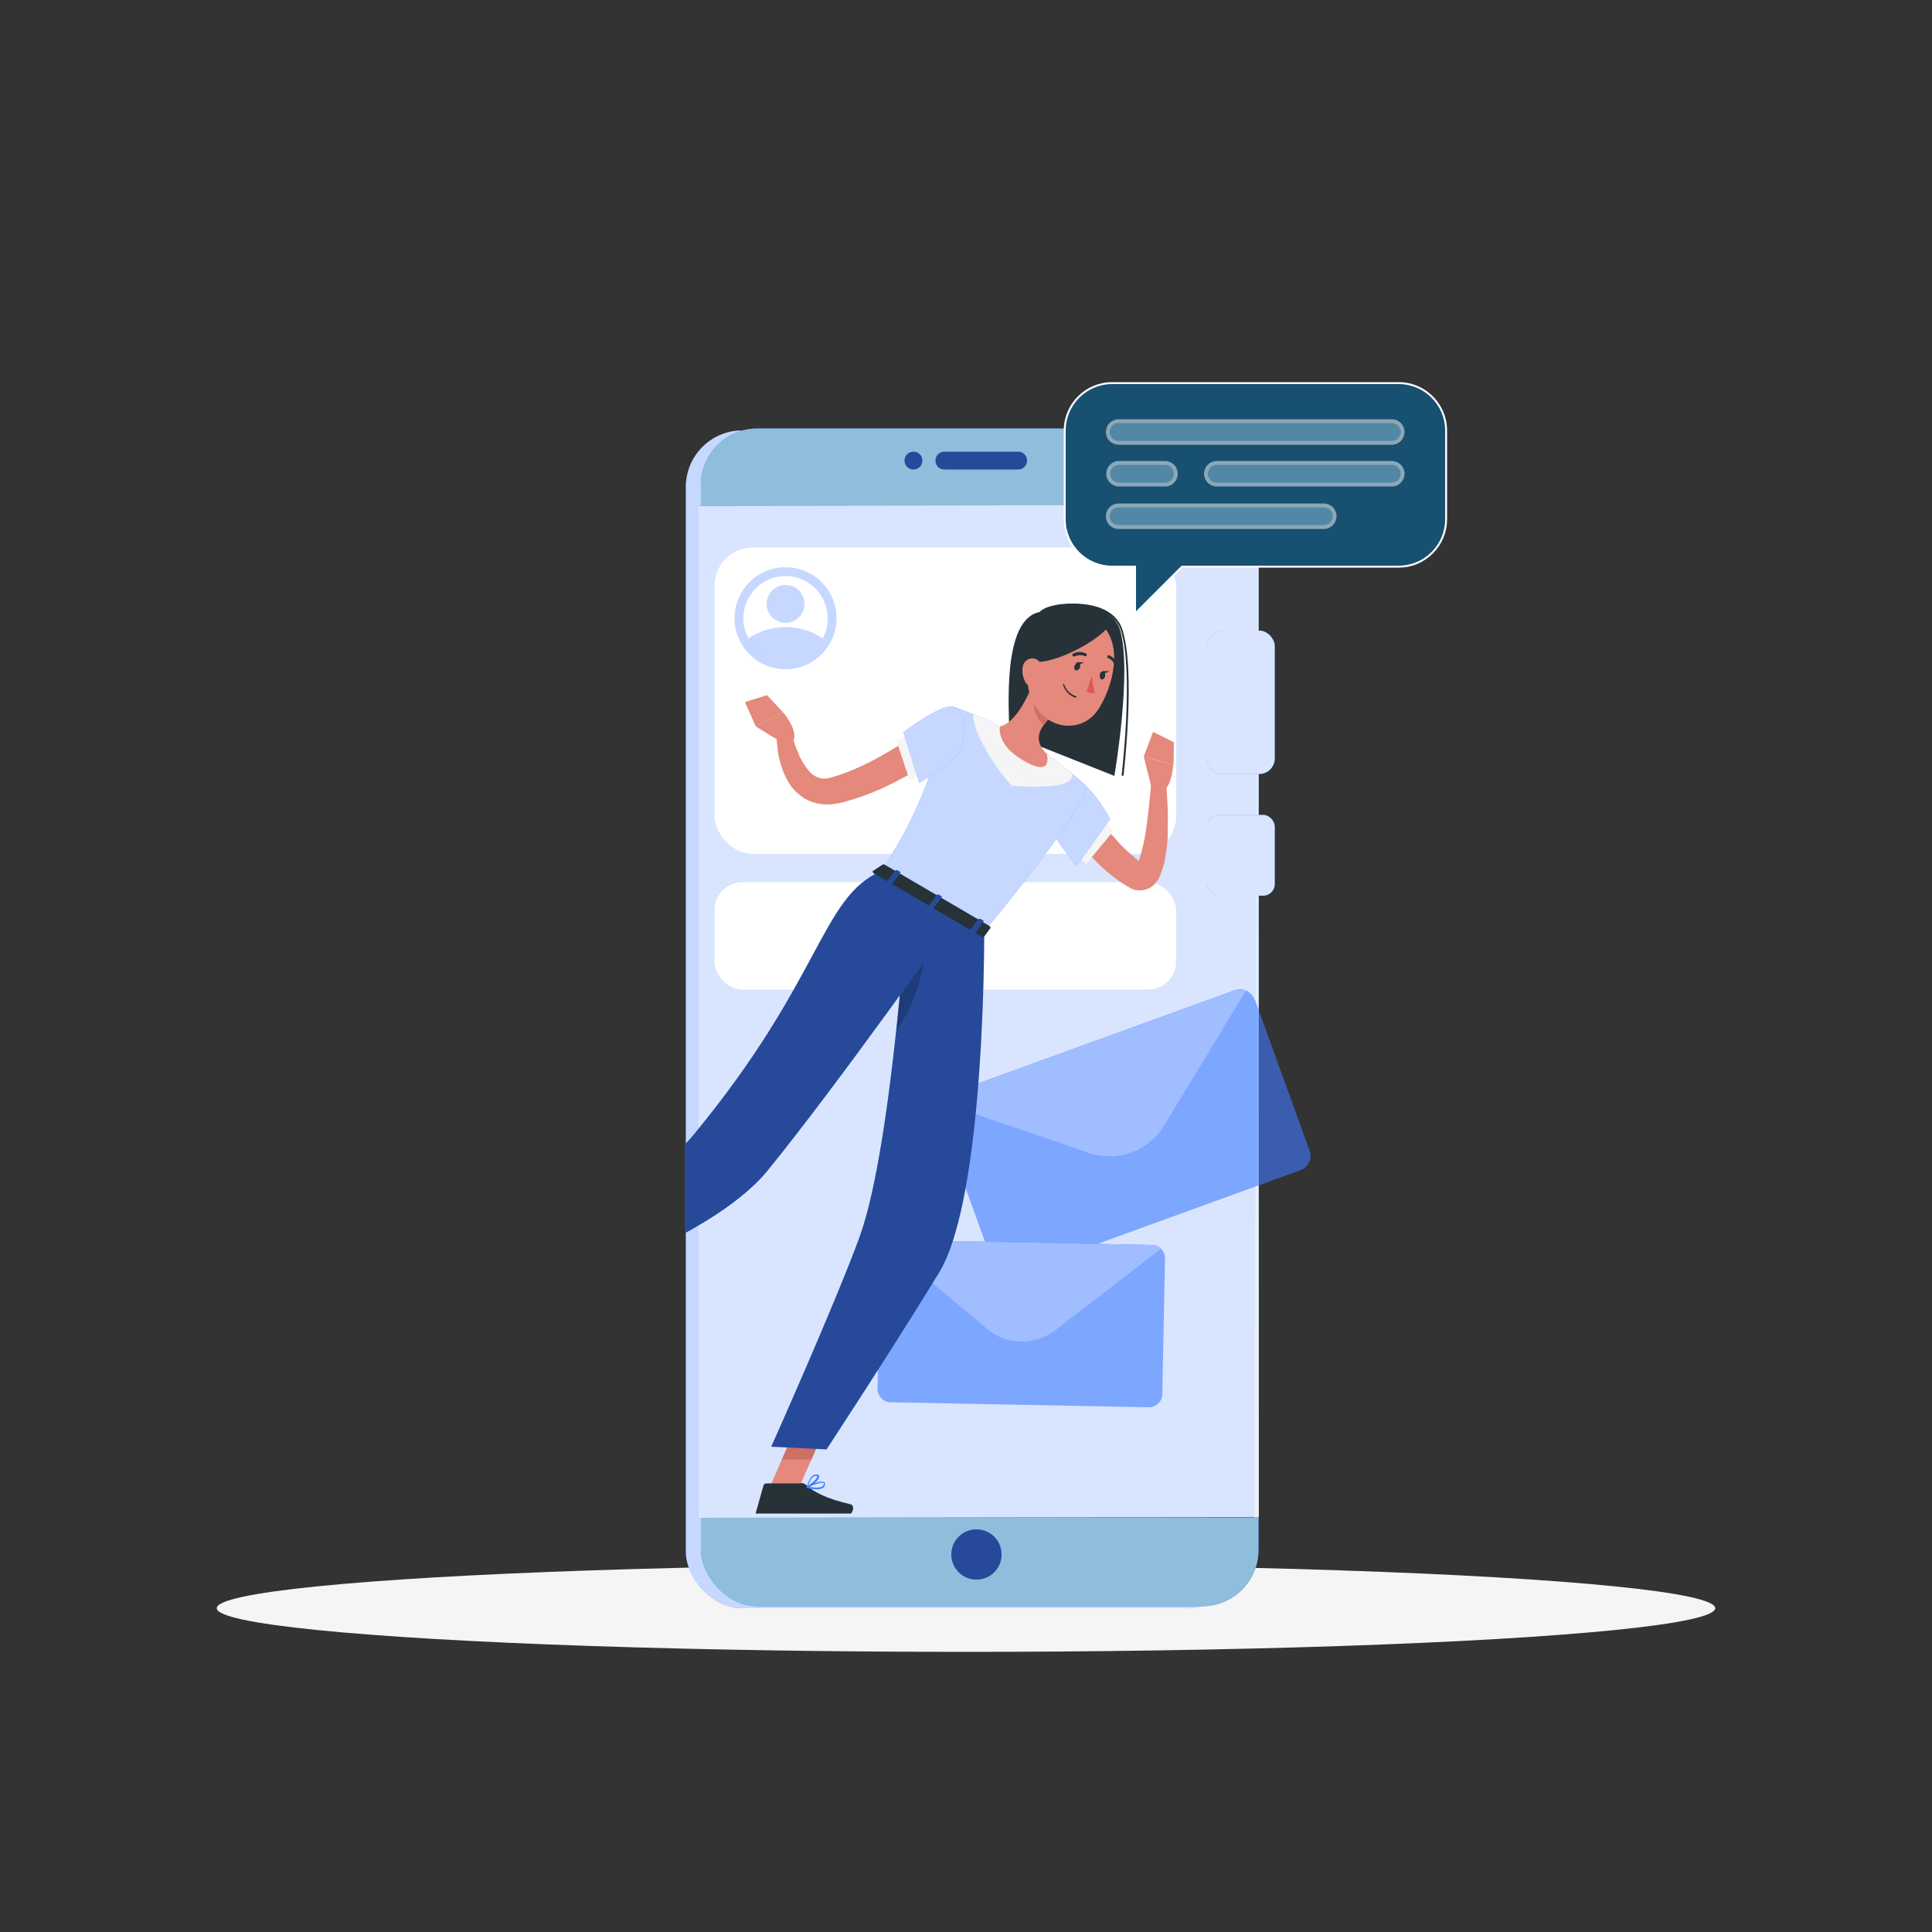 <?xml version="1.0" encoding="UTF-8"?>
<svg id="Capa_1" data-name="Capa 1" xmlns="http://www.w3.org/2000/svg" version="1.1" xmlns:xlink="http://www.w3.org/1999/xlink" viewBox="0 0 500 500">
  <rect x="0" y="0" width="500" height="500" fill="#333333" stroke="none"/>
  <defs>
    <style>
      .cls-1 {
        opacity: .7;
      }

      .cls-1, .cls-2, .cls-3, .cls-4, .cls-5, .cls-6, .cls-7, .cls-8, .cls-9, .cls-10, .cls-11, .cls-12, .cls-13, .cls-14, .cls-15, .cls-16, .cls-17 {
        stroke-width: 0px;
      }

      .cls-1, .cls-2, .cls-8, .cls-9, .cls-11, .cls-12, .cls-14, .cls-17 {
        isolation: isolate;
      }

      .cls-1, .cls-9, .cls-12, .cls-15 {
        fill: #fff;
      }

      .cls-2 {
        opacity: .3;
      }

      .cls-2, .cls-8, .cls-13 {
        fill: #407bff;
      }

      .cls-3 {
        fill: #de5753;
      }

      .cls-4 {
        fill: #e4897b;
      }

      .cls-5 {
        fill: #f5f5f5;
      }

      .cls-6 {
        fill: none;
      }

      .cls-7 {
        fill: #175070;
      }

      .cls-8 {
        opacity: .6;
      }

      .cls-18 {
        stroke: #fff;
        stroke-miterlimit: 10;
      }

      .cls-18, .cls-14 {
        fill: #8fbedc;
      }

      .cls-9 {
        opacity: .5;
      }

      .cls-10 {
        fill: #263238;
      }

      .cls-11 {
        opacity: .2;
      }

      .cls-11, .cls-17 {
        fill: #000;
      }

      .cls-12 {
        opacity: .8;
      }

      .cls-19 {
        clip-path: url(#clippath);
      }

      .cls-16 {
        fill: #ce6f64;
      }

      .cls-20 {
        opacity: .5;
      }

      .cls-17 {
        opacity: .4;
      }
    </style>
    <clipPath id="clippath">
      <rect class="cls-6" x="177.2" y="129.8" width="144.3" height="261.9"/>
    </clipPath>
  </defs>
  <g id="freepik--Shadow--inject-288">
    <ellipse class="cls-5" cx="250" cy="416.2" rx="193.9" ry="11.3"/>
  </g>
  <rect class="cls-13" x="177.5" y="111.4" width="144.3" height="304.8" rx="14.6" ry="14.6"/>
  <rect class="cls-1" x="177.5" y="111.4" width="144.3" height="304.8" rx="14.6" ry="14.6"/>
  <rect class="cls-13" x="181.4" y="110.9" width="144.3" height="304.8" rx="14.6" ry="14.6"/>
  <rect class="cls-14" x="181.4" y="110.9" width="144.3" height="304.8" rx="14.6" ry="14.6"/>
  <path class="cls-13" d="M259.2,402.3c0,3.6-2.9,6.5-6.5,6.5s-6.5-2.9-6.5-6.5c0-3.6,2.9-6.5,6.5-6.5h0c3.6,0,6.5,2.9,6.5,6.5Z"/>
  <path class="cls-17" d="M259.2,402.3c0,3.6-2.9,6.5-6.5,6.5s-6.5-2.9-6.5-6.5c0-3.6,2.9-6.5,6.5-6.5h0c3.6,0,6.5,2.9,6.5,6.5Z"/>
  <polygon class="cls-13" points="324.6 392.8 181 392.8 181 130.8 325.6 130.8 324.6 392.8"/>
  <polygon class="cls-12" points="325.8 392.6 180.9 392.8 180.9 130.9 325.7 130.7 325.8 392.6"/>
  <rect class="cls-15" x="184.9" y="141.7" width="119.5" height="79.3" rx="9.9" ry="9.9"/>
  <circle class="cls-2" cx="203.3" cy="160" r="13.2"/>
  <path class="cls-15" d="M214.2,160c0,1.8-.4,3.6-1.3,5.2-2.9,5.3-9.5,7.3-14.8,4.4-5.3-2.9-7.3-9.5-4.4-14.8,2.9-5.3,9.5-7.3,14.8-4.4,3.5,1.9,5.7,5.6,5.7,9.6Z"/>
  <path class="cls-2" d="M212.9,165.2c-2.9,5.3-9.5,7.3-14.8,4.4-1.9-1-3.4-2.5-4.4-4.4,5.8-3.9,13.4-3.9,19.2,0Z"/>
  <circle class="cls-2" cx="203.3" cy="156.3" r="4.9"/>
  <rect class="cls-15" x="184.9" y="228.3" width="119.5" height="27.8" rx="7.3" ry="7.3"/>
  <path class="cls-8" d="M324.8,258.8l14.1,38.9c.8,2.1-.3,4.5-2.5,5.2l-74.1,26.9c-2.1.8-4.5-.3-5.2-2.4l-14.1-39c-.8-2.1.3-4.5,2.4-5.2l74.1-26.9c2.1-.8,4.5.3,5.2,2.5h0Z"/>
  <path class="cls-13" d="M322.5,256.4l-21.2,34.9c-4,6.7-12.2,9.6-19.5,7.1l-38.6-13.2c.5-.9,1.3-1.6,2.2-2l74.1-26.9c1-.3,2-.3,3,.1Z"/>
  <path class="cls-9" d="M322.5,256.4l-21.2,34.9c-4,6.7-12.2,9.6-19.5,7.1l-38.6-13.2c.5-.9,1.3-1.6,2.2-2l74.1-26.9c1-.3,2-.3,3,.1Z"/>
  <path class="cls-8" d="M301.5,325.7l-.7,35.1c0,1.9-1.6,3.4-3.5,3.4l-66.8-1.3c-1.9,0-3.4-1.6-3.4-3.5,0,0,0,0,0,0l.7-35.1c0-1,.4-1.9,1.1-2.5.7-.6,1.5-.9,2.4-.9l66.8,1.3c1.9,0,3.4,1.6,3.4,3.5h0Z"/>
  <path class="cls-13" d="M300.5,323.2l-27.4,21.1c-5.2,4-12.6,3.9-17.6-.3l-26.5-22.2c.7-.6,1.5-.9,2.4-.9l66.8,1.3c.9,0,1.7.4,2.3,1Z"/>
  <path class="cls-9" d="M300.5,323.2l-27.4,21.1c-5.2,4-12.6,3.9-17.6-.3l-26.5-22.2c.7-.6,1.5-.9,2.4-.9l66.8,1.3c.9,0,1.7.4,2.3,1Z"/>
  <path class="cls-13" d="M234.1,119.2c0-1.3,1-2.3,2.3-2.3,1.3,0,2.3,1,2.3,2.3,0,1.3-1,2.3-2.3,2.3-1.3,0-2.3-1-2.3-2.3s0,0,0,0Z"/>
  <path class="cls-13" d="M244.4,116.9h19.1c1.3,0,2.3,1,2.3,2.3h0c0,1.3-1,2.3-2.3,2.3h-19.1c-1.3,0-2.3-1-2.3-2.3h0c0-1.3,1-2.3,2.3-2.3Z"/>
  <path class="cls-17" d="M234.1,119.2c0-1.3,1-2.3,2.3-2.3,1.3,0,2.3,1,2.3,2.3,0,1.3-1,2.3-2.3,2.3-1.3,0-2.3-1-2.3-2.3s0,0,0,0Z"/>
  <path class="cls-17" d="M244.4,116.9h19.1c1.3,0,2.3,1,2.3,2.3h0c0,1.3-1,2.3-2.3,2.3h-19.1c-1.3,0-2.3-1-2.3-2.3h0c0-1.3,1-2.3,2.3-2.3Z"/>
  <rect class="cls-13" x="312.4" y="163.2" width="17.5" height="37.1" rx="4" ry="4"/>
  <rect class="cls-12" x="312.4" y="163.2" width="17.5" height="37.1" rx="4" ry="4"/>
  <rect class="cls-13" x="312.4" y="210.9" width="17.5" height="20.9" rx="3" ry="3"/>
  <rect class="cls-12" x="312.4" y="210.9" width="17.5" height="20.9" rx="3" ry="3"/>
  <g class="cls-19">
    <g>
      <rect class="cls-6" x="177.2" y="129.8" width="144.3" height="261.9"/>
      <polygon class="cls-4" points="199 385.4 206.3 386.1 214 368.6 206.6 367.9 199 385.4"/>
      <polygon class="cls-4" points="124.4 331.9 128.6 338.2 144.6 330.5 140.4 324.2 124.4 331.9"/>
      <polygon class="cls-16" points="214 368.6 210 377.7 202.4 377.7 206.6 367.9 214 368.6"/>
      <polygon class="cls-16" points="140.4 324.2 144.6 330.5 136.3 334.5 132.1 328.1 140.4 324.2"/>
      <path class="cls-4" d="M281.6,206.4l.2.5.3.6c.2.4.4.9.7,1.3.5.9,1,1.7,1.5,2.5,1.1,1.7,2.2,3.3,3.5,4.8,1.3,1.5,2.6,3,4.1,4.3.8.7,1.5,1.3,2.3,2l1.2.9.3.2h0c-.1,0-.3,0-.4,0-.3,0-.6,0-.9.1-.2,0-.3.1-.4.3,0,.1.1,0,.3-.3.4-.7.7-1.5.9-2.3.5-1.9,1-3.9,1.3-5.9.3-2.1.6-4.2.8-6.3s.5-4.3.6-6.4h3.9c.2,2.2.3,4.3.4,6.6s0,4.4,0,6.7c0,2.3-.4,4.6-.8,6.9-.3,1.3-.7,2.6-1.2,3.8-.4.9-.9,1.6-1.6,2.3-.5.5-1.1.9-1.8,1.1-.8.3-1.6.4-2.4.3-.7,0-1.3-.3-1.9-.6-.2-.1-.5-.3-.7-.4l-.4-.2-1.5-1c-1-.7-1.9-1.4-2.8-2.1-1.8-1.5-3.5-3.1-5-4.9-1.6-1.8-3-3.6-4.3-5.6-.6-1-1.2-2-1.8-3-.3-.5-.5-1.1-.8-1.6l-.4-.9c-.1-.3-.2-.5-.4-.9l7.2-2.8Z"/>
      <polygon class="cls-5" points="285 211.6 278.3 220.9 281.1 223.6 288.2 215 285 211.6"/>
      <path class="cls-13" d="M274.5,199.4c7.6,2,12.8,12.6,12.8,12.6l-8.7,12.2s-10.5-13.2-10.3-17.4c.3-4.4,1.6-8.7,6.2-7.5Z"/>
      <path class="cls-1" d="M274.5,199.4c7.6,2,12.8,12.6,12.8,12.6l-8.7,12.2s-10.5-13.2-10.3-17.4c.3-4.4,1.6-8.7,6.2-7.5Z"/>
      <path class="cls-13" d="M281,203.3s2.5,2.9-26.3,37.8l-26.7-15.6c6.8-10.6,10.7-17.3,18.6-42.6,4.2,1.4,8.3,3.1,12.2,5.1,4.2,2.1,8.2,4.5,12.1,7.1,4.9,3.5,10.1,8.2,10.1,8.2Z"/>
      <path class="cls-1" d="M281,203.3s2.5,2.9-26.3,37.8l-26.7-15.6c6.8-10.6,10.7-17.3,18.6-42.6,4.2,1.4,8.3,3.1,12.2,5.1,4.2,2.1,8.2,4.5,12.1,7.1,4.9,3.5,10.1,8.2,10.1,8.2Z"/>
      <path class="cls-5" d="M277.5,200.3c-1.9-1.6-4.3-3.5-6.6-5.2-3.9-2.6-7.9-5-12.1-7.1-2.4-1.2-4.8-2.3-6.8-3.1-.3.6,0,2.2.9,4.7,3.8,4.9,12.8,12.2,20.2,13.7,3.5-.5,4.5-1.6,4.4-3Z"/>
      <path class="cls-5" d="M252.9,189.6c2.2,5,5.2,9.6,8.9,13.7,3.8.4,7.6.4,11.4,0-7.4-1.5-16.4-8.8-20.2-13.7Z"/>
      <path class="cls-13" d="M254.7,241.1s.4,68.5-11.7,88.3c-12.6,20.6-29.1,45.7-29.1,45.7l-14.3-.7s16.6-37.1,22.9-54.4c8.6-23.8,12.6-90.4,12.6-90.4l19.5,11.4Z"/>
      <path class="cls-17" d="M254.7,241.1s.4,68.5-11.7,88.3c-12.6,20.6-29.1,45.7-29.1,45.7l-14.3-.7s16.6-37.1,22.9-54.4c8.6-23.8,12.6-90.4,12.6-90.4l19.5,11.4Z"/>
      <path class="cls-11" d="M239.5,243c-2.3,2-4.3,4.3-5.9,6.9-.4,5.1-1,10.8-1.6,16.8,4.4-5.9,7.8-16.3,7.5-23.7Z"/>
      <path class="cls-13" d="M247.6,237s-30.2,42.9-49,66c-15.2,18.6-59.2,32-59.2,32l-5.4-9s35-19.5,45.4-32.2c33.4-40.4,33-61.4,48.5-68.3l19.6,11.4Z"/>
      <path class="cls-17" d="M247.6,237s-30.2,42.9-49,66c-15.2,18.6-59.2,32-59.2,32l-5.4-9s35-19.5,45.4-32.2c33.4-40.4,33-61.4,48.5-68.3l19.6,11.4Z"/>
      <path class="cls-4" d="M298,203.8l-2-8,7.6,2.2s-.2,5.4-2.9,7.1l-2.8-1.4Z"/>
      <polygon class="cls-4" points="298.4 189.4 303.8 192.1 303.7 198 296 195.8 298.4 189.4"/>
      <path class="cls-4" d="M202.6,192.3l-7-4.3,7-3.7s3.6,4,2.9,7.1l-2.9.9Z"/>
      <polygon class="cls-4" points="192.8 181.7 198.5 179.9 202.6 184.3 195.6 188 192.8 181.7"/>
      <path class="cls-10" d="M130.3,337.5l-2.5-8.2c0-.3-.4-.5-.7-.4l-6.8,1c-.7.1-1.1.8-1,1.4,0,0,0,0,0,.1.9,2.8,1.5,4.2,2.6,7.8.7,2.2,1.8,7.2,2.8,10.3s4,2.3,3.9.9c-.5-6.1.5-9.2,1.5-11.6.2-.4.2-.9,0-1.3Z"/>
      <path class="cls-10" d="M207.3,383.9h-9c-.3,0-.6.2-.7.5l-2,7.1c-.2.6.2,1.2.8,1.4.1,0,.2,0,.3,0,3.2,0,4.7-.2,8.7-.2s8.8.2,12.1.2,4-3.3,2.6-3.6c-6.1-1.4-9.6-3.2-11.5-5-.3-.3-.8-.5-1.3-.5Z"/>
      <path class="cls-10" d="M228.5,223.7l-2.6,1.7c-.2.1,0,.4.2.6l28,16.4c.2.1.5.1.6,0l1.6-2.2c.1-.2,0-.4-.3-.6l-27-15.8c-.2-.1-.4-.2-.6,0Z"/>
      <path class="cls-4" d="M244.4,194.3c-1.9,1.5-3.7,2.7-5.6,4s-3.9,2.4-5.9,3.4c-4,2.2-8.2,4-12.6,5.3-.5.2-1.1.3-1.7.5s-1.1.3-1.7.4c-1.4.3-2.9.4-4.4.2-1.5-.2-3-.7-4.4-1.5-1.2-.8-2.3-1.8-3.2-2.9-1.5-2.1-2.5-4.4-3.1-6.9-.3-1.1-.5-2.3-.6-3.5-.2-1.2-.2-2.3-.2-3.5l3.8-.3c.5,2,1.1,3.9,1.9,5.7.7,1.7,1.7,3.2,2.9,4.6.9,1,2.2,1.6,3.5,1.7.7,0,1.4-.1,2.1-.3.9-.3,1.9-.6,2.8-.9,3.8-1.4,7.6-3.2,11.1-5.3,1.8-1,3.6-2.1,5.3-3.3s3.5-2.4,5-3.5l4.9,6.1Z"/>
      <polygon class="cls-5" points="232 191.7 235.5 202.2 238.7 200.2 235.7 189.9 232 191.7"/>
      <path class="cls-13" d="M131.1,341.8c-.2,0-.3,0-.5-.1-.8-.5-1.1-2.3-1.1-3.3,0,0,0-.1.1-.2,0,0,.1,0,.2,0,.2.2,2.3,2,2.2,2.9,0,.2-.2.4-.4.5-.2,0-.3.1-.5.2ZM129.9,338.8c.1,1.4.5,2.3.9,2.6.2.1.5.1.7,0,.1,0,.2-.1.2-.2,0-.5-.9-1.6-1.7-2.3h0Z"/>
      <path class="cls-13" d="M132.4,339.7c-1,0-2-.5-2.8-1.1,0,0,0-.1,0-.2,0,0,0-.1.1-.1,0,0,2.2-.7,3.1,0,.2.1.4.4.4.7,0,.3,0,.6-.3.7-.2,0-.4.1-.6.1ZM130.1,338.5c.8.5,2.2,1,2.7.7,0,0,.2-.1.1-.4,0-.2-.1-.3-.3-.4-.8-.3-1.7-.2-2.5,0Z"/>
      <path class="cls-13" d="M211.3,385.4c-.8,0-1.7-.1-2.5-.3,0,0-.1,0-.1-.2,0,0,0-.1.1-.2.6-.3,3.7-1.7,4.5-1.1.2.1.2.3.2.5,0,.3-.2.7-.4.9-.5.3-1.2.5-1.8.4ZM209.5,384.8c1,.2,2.7.4,3.4-.2.2-.1.3-.4.3-.6,0,0,0-.1,0-.2-.4-.3-2.3.3-3.6.9Z"/>
      <path class="cls-13" d="M208.9,385s0,0-.1,0c0,0,0-.1,0-.2,0-.1.8-3.4,2.6-3.2.5,0,.6.3.6.5.1.9-1.9,2.5-3,2.9h0ZM211.1,382c-1.1,0-1.7,1.8-2,2.5,1-.6,2.5-1.9,2.4-2.4,0,0-.1-.1-.3-.2h0Z"/>
      <path class="cls-13" d="M230.4,228.8l-.7-.4c-.1,0-.2-.2-.1-.3l2.2-2.9c0,0,.2,0,.4,0l.7.4c.1,0,.2.2.1.3l-2.2,2.9c0,0-.2,0-.4,0Z"/>
      <path class="cls-13" d="M251.9,241.4l-.7-.4c-.1,0-.2-.2-.1-.3l2.2-2.9c0,0,.2,0,.4,0l.7.4c.1,0,.2.2.1.3l-2.1,2.9c0,0-.2,0-.4,0Z"/>
      <path class="cls-13" d="M241.2,235.1l-.7-.4c-.1,0-.2-.2-.1-.3l2.1-2.9c0,0,.2,0,.4,0l.7.4c.1,0,.2.2.1.3l-2.2,2.9c0,0-.2,0-.4,0Z"/>
      <path class="cls-17" d="M230.4,228.8l-.7-.4c-.1,0-.2-.2-.1-.3l2.2-2.9c0,0,.2,0,.4,0l.7.4c.1,0,.2.2.1.3l-2.2,2.9c0,0-.2,0-.4,0Z"/>
      <path class="cls-17" d="M251.9,241.4l-.7-.4c-.1,0-.2-.2-.1-.3l2.2-2.9c0,0,.2,0,.4,0l.7.4c.1,0,.2.2.1.3l-2.1,2.9c0,0-.2,0-.4,0Z"/>
      <path class="cls-17" d="M241.2,235.1l-.7-.4c-.1,0-.2-.2-.1-.3l2.1-2.9c0,0,.2,0,.4,0l.7.4c.1,0,.2.2.1.3l-2.2,2.9c0,0-.2,0-.4,0Z"/>
      <path class="cls-10" d="M261.2,190c0-6-2-29.6,7.8-31.6,3.1-3.3,18.5-3.6,20.9,4.7,3.1,10.9-1.5,37.7-1.5,37.7l-27.2-10.8"/>
      <path class="cls-10" d="M290.5,200.8h0c-.1,0-.2-.1-.2-.3,0,0,0,0,0,0,0-.3,3.2-27-.3-37.6-1-2.9-3.8-4.9-7.9-5.7-5.4-1.1-11.2.3-12.8,2.1,0,0-.3,0-.4,0,0-.1,0-.3,0-.4,1.9-2.2,8.2-3.3,13.2-2.3,4.3.8,7.2,3,8.3,6.1,3.6,10.7.4,37.5.4,37.8,0,.1-.1.3-.3.3,0,0,0,0,0,0Z"/>
      <path class="cls-4" d="M268,175.1c-1.5,4.3-4.9,11.9-9.2,12.9,0,0-1.2,4.6,6,8.8,8,4.7,6.1-1.7,6.1-1.7-3.7-3.6-1.8-6.7.8-9.3l-3.7-10.7Z"/>
      <path class="cls-16" d="M269.5,179.4l2.2,6.3c-.6.6-1.1,1.2-1.6,1.9-1.5-1.2-3.1-4.2-2.3-6,.4-.9,1-1.6,1.7-2.3Z"/>
      <path class="cls-4" d="M268.1,166.4c-2.1,7.3-3.1,10.3-.8,15.2,3.5,7.4,12.8,8.4,17,1.9,3.8-5.9,6.5-16.8.6-22-4.3-3.8-10.8-3.4-14.5.9-1,1.2-1.8,2.6-2.2,4.1Z"/>
      <path class="cls-10" d="M265.9,171c5.2,1.9,17.3-4.5,20.6-8.4.4-6.1-13.8-3.7-13.8-3.7,0,0-7.6-2.3-6.9,12.1Z"/>
      <path class="cls-4" d="M264.7,172.4c-.3,1.4,0,2.9.7,4.2,1,1.6,2.8,1,3.6-.6.7-1.5,1-4.1-.5-5.2-1.1-.8-2.7-.4-3.4.7-.2.3-.3.6-.4,1Z"/>
      <path class="cls-10" d="M278.1,172.2c-.2.6,0,1.2.3,1.3s.9-.2,1.1-.8,0-1.1-.3-1.3-.8.2-1,.8Z"/>
      <path class="cls-10" d="M284.7,174.5c-.2.6,0,1.1.3,1.3s.9-.2,1-.8,0-1.2-.3-1.3-.9.2-1.1.8Z"/>
      <path class="cls-10" d="M285.6,173.7h1.5c0,0-1.1.9-1.5,0Z"/>
      <path class="cls-3" d="M282.6,174.9c0,1.5.3,3,.8,4.4-.7.2-1.6,0-2.2-.3l1.4-4.1Z"/>
      <path class="cls-10" d="M278.4,180.6h0c-1.6-.5-2.8-1.8-3.3-3.4,0,0,0-.2.1-.2,0,0,.2,0,.2.1,0,0,0,0,0,0,.5,1.5,1.6,2.6,3.1,3.1,0,0,.1.1.1.2,0,0,0,.1-.2.1h0Z"/>
      <path class="cls-10" d="M277.9,169.9c-.2,0-.4-.2-.4-.4,0-.1,0-.3.2-.3,1-.6,2.2-.6,3.3-.1.2,0,.3.3.2.5,0,.2-.3.3-.5.2,0,0,0,0,0,0-.8-.4-1.8-.3-2.6.1,0,0-.1,0-.2,0Z"/>
      <path class="cls-10" d="M288.8,172.6c-.2,0-.3-.1-.3-.3-.2-.9-.8-1.6-1.7-2-.2,0-.3-.3-.2-.5,0-.2.3-.3.4-.2,0,0,0,0,0,0,1.1.4,1.9,1.4,2.1,2.5,0,.2,0,.4-.3.4,0,0,0,0,0,0h0Z"/>
      <path class="cls-10" d="M279,171.4h1.5c0,0-1.1.9-1.5,0Z"/>
      <path class="cls-13" d="M246.6,182.9c-3.1-.8-12.8,6.6-12.8,6.6l4.1,13.1s10.1-5.6,11.1-9.7c.9-4.3,1.2-9.1-2.3-10Z"/>
      <path class="cls-1" d="M246.6,182.9c-3.1-.8-12.8,6.6-12.8,6.6l4.1,13.1s10.1-5.6,11.1-9.7c.9-4.3,1.2-9.1-2.3-10Z"/>
    </g>
  </g>
  <path class="cls-18" d="M362,99.4h-74.2c-6.6,0-12,5.4-12,12h0v23c0,6.6,5.4,12,12,12h6.2v11.8l11.8-11.8h56.2c6.6,0,12-5.4,12-12v-23c0-6.6-5.4-12-12-12h0Z"/>
  <path class="cls-7" d="M362,99.4h-74.2c-6.6,0-12,5.4-12,12h0v23c0,6.6,5.4,12,12,12h6.2v11.8l11.8-11.8h56.2c6.6,0,12-5.4,12-12v-23c0-6.6-5.4-12-12-12h0Z"/>
  <g class="cls-20">
    <path class="cls-18" d="M289.5,109h70.7c1.5,0,2.8,1.2,2.8,2.8h0c0,1.5-1.2,2.8-2.8,2.8h-70.7c-1.5,0-2.8-1.2-2.8-2.8h0c0-1.5,1.2-2.8,2.8-2.8Z"/>
  </g>
  <g class="cls-20">
    <path class="cls-18" d="M360.2,125.4h-45.3c-1.5,0-2.8-1.2-2.8-2.8h0c0-1.5,1.2-2.8,2.8-2.8h45.3c1.5,0,2.8,1.2,2.8,2.8h0c0,1.5-1.2,2.8-2.8,2.8Z"/>
  </g>
  <g class="cls-20">
    <path class="cls-18" d="M301.5,125.4h-11.9c-1.5,0-2.8-1.2-2.8-2.8h0c0-1.5,1.2-2.8,2.8-2.8h11.9c1.5,0,2.8,1.2,2.8,2.8h0c0,1.5-1.2,2.8-2.7,2.8Z"/>
  </g>
  <g class="cls-20">
    <path class="cls-18" d="M342.6,136.4h-53.1c-1.5,0-2.8-1.2-2.8-2.8h0c0-1.5,1.2-2.8,2.8-2.8h53.1c1.5,0,2.8,1.2,2.8,2.8h0c0,1.5-1.2,2.8-2.8,2.8Z"/>
  </g>
</svg>
